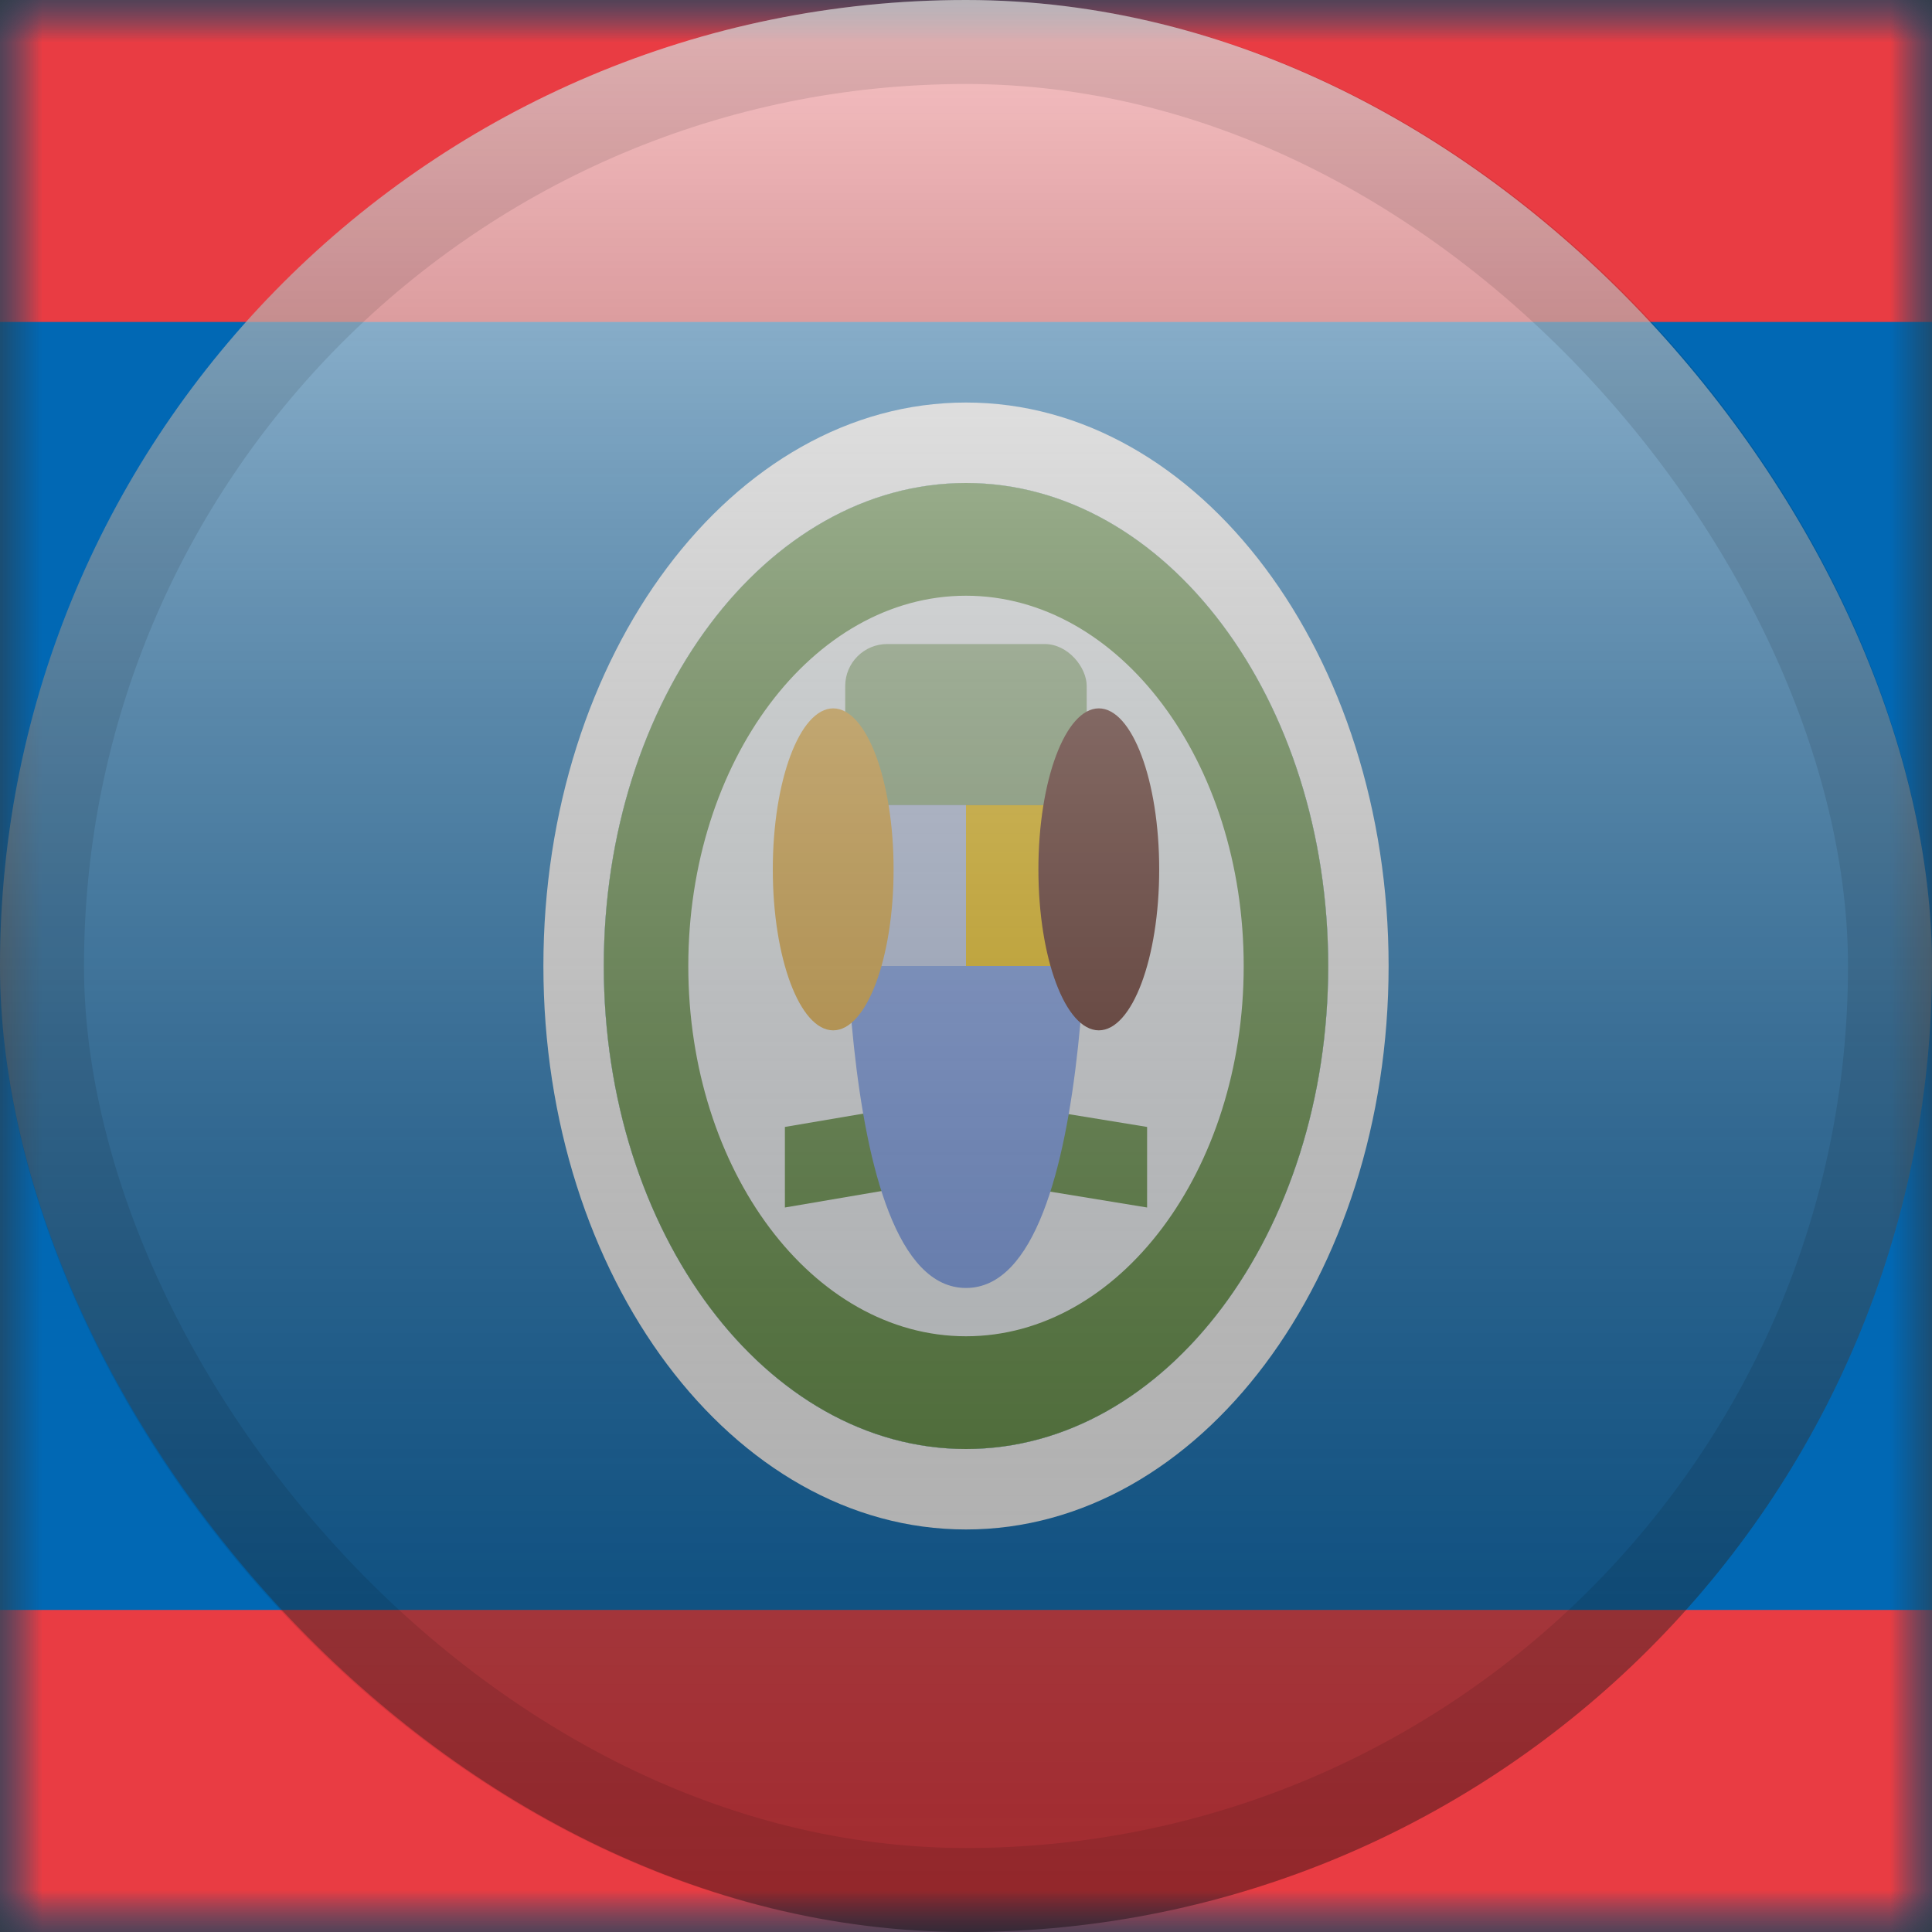 <svg width="23" height="23" viewBox="0 0 23 23" fill="none" xmlns="http://www.w3.org/2000/svg">
<rect x="0" y="0" width="23" height="23" fill="#333333" stroke="none"/>
<mask id="mask0_2402_3639" style="mask-type:alpha" maskUnits="userSpaceOnUse" x="0" y="0" width="23" height="23">
<rect width="23" height="23" fill="white"/>
</mask>
<g mask="url(#mask0_2402_3639)">
<path fill-rule="evenodd" clip-rule="evenodd" d="M0 0V23H23V0H0Z" fill="#0168B4"/>
<mask id="mask1_2402_3639" style="mask-type:alpha" maskUnits="userSpaceOnUse" x="0" y="0" width="23" height="23">
<path fill-rule="evenodd" clip-rule="evenodd" d="M0 0V23H23V0H0Z" fill="white"/>
</mask>
<g mask="url(#mask1_2402_3639)">
<path fill-rule="evenodd" clip-rule="evenodd" d="M0 0V3.833H23V0H0Z" fill="#E93C43"/>
<path fill-rule="evenodd" clip-rule="evenodd" d="M0 19.166V23H23V19.166H0Z" fill="#E93C43"/>
<path d="M11.5 17.25C9.118 17.25 7.188 14.676 7.188 11.5C7.188 8.324 9.118 5.75 11.5 5.75C13.882 5.75 15.812 8.324 15.812 11.5C15.812 14.676 13.882 17.25 11.5 17.25Z" fill="#F7FCFF"/>
<path fill-rule="evenodd" clip-rule="evenodd" d="M6.469 11.5C6.469 15.205 8.721 18.208 11.5 18.208C14.279 18.208 16.531 15.205 16.531 11.5C16.531 7.795 14.279 4.792 11.5 4.792C8.721 4.792 6.469 7.795 6.469 11.5ZM15.812 11.5C15.812 14.675 13.882 17.25 11.5 17.25C9.118 17.25 7.188 14.675 7.188 11.5C7.188 8.324 9.118 5.75 11.5 5.75C13.882 5.75 15.812 8.324 15.812 11.5Z" fill="white"/>
<path fill-rule="evenodd" clip-rule="evenodd" d="M7.188 11.5C7.188 14.676 9.118 17.25 11.5 17.25C13.882 17.25 15.812 14.676 15.812 11.5C15.812 8.324 13.882 5.75 11.5 5.75C9.118 5.75 7.188 8.324 7.188 11.5ZM14.806 11.5C14.806 13.935 13.326 15.908 11.5 15.908C9.674 15.908 8.194 13.935 8.194 11.5C8.194 9.065 9.674 7.092 11.5 7.092C13.326 7.092 14.806 9.065 14.806 11.5Z" fill="#5B8C39"/>
<path fill-rule="evenodd" clip-rule="evenodd" d="M9.344 13.416L11.456 13.057L13.656 13.416V14.375L11.456 14.015L9.344 14.375V13.416Z" fill="#5B8C39"/>
<path fill-rule="evenodd" clip-rule="evenodd" d="M10.062 9.583H12.937C12.937 9.583 13.141 15.333 11.5 15.333C9.859 15.333 10.062 9.583 10.062 9.583Z" fill="#769DF1"/>
<rect x="11.5" y="9.583" width="1.438" height="1.917" fill="#FECA00"/>
<rect opacity="0.6" x="10.062" y="9.583" width="1.438" height="1.917" fill="#F6F7F8"/>
<rect opacity="0.66" x="10.062" y="7.667" width="2.875" height="1.917" rx="0.5" fill="#5B8C39"/>
<path fill-rule="evenodd" clip-rule="evenodd" d="M9.919 12.266C10.316 12.266 10.638 11.408 10.638 10.35C10.638 9.291 10.316 8.433 9.919 8.433C9.522 8.433 9.2 9.291 9.2 10.35C9.2 11.408 9.522 12.266 9.919 12.266Z" fill="#E9AD35"/>
<path fill-rule="evenodd" clip-rule="evenodd" d="M13.081 12.266C13.478 12.266 13.8 11.408 13.8 10.35C13.8 9.291 13.478 8.433 13.081 8.433C12.684 8.433 12.362 9.291 12.362 10.35C12.362 11.408 12.684 12.266 13.081 12.266Z" fill="#5C2216"/>
</g>
</g>
<rect width="23" height="23" rx="11.5" fill="url(#paint0_linear_2402_3639)" style="mix-blend-mode:overlay"/>
<rect x="0.5" y="0.5" width="22" height="22" rx="11" stroke="black" stroke-opacity="0.1"/>
<defs>
<linearGradient id="paint0_linear_2402_3639" x1="11.5" y1="0" x2="11.5" y2="23" gradientUnits="userSpaceOnUse">
<stop stop-color="white" stop-opacity="0.7"/>
<stop offset="1" stop-opacity="0.3"/>
</linearGradient>
</defs>
</svg>
